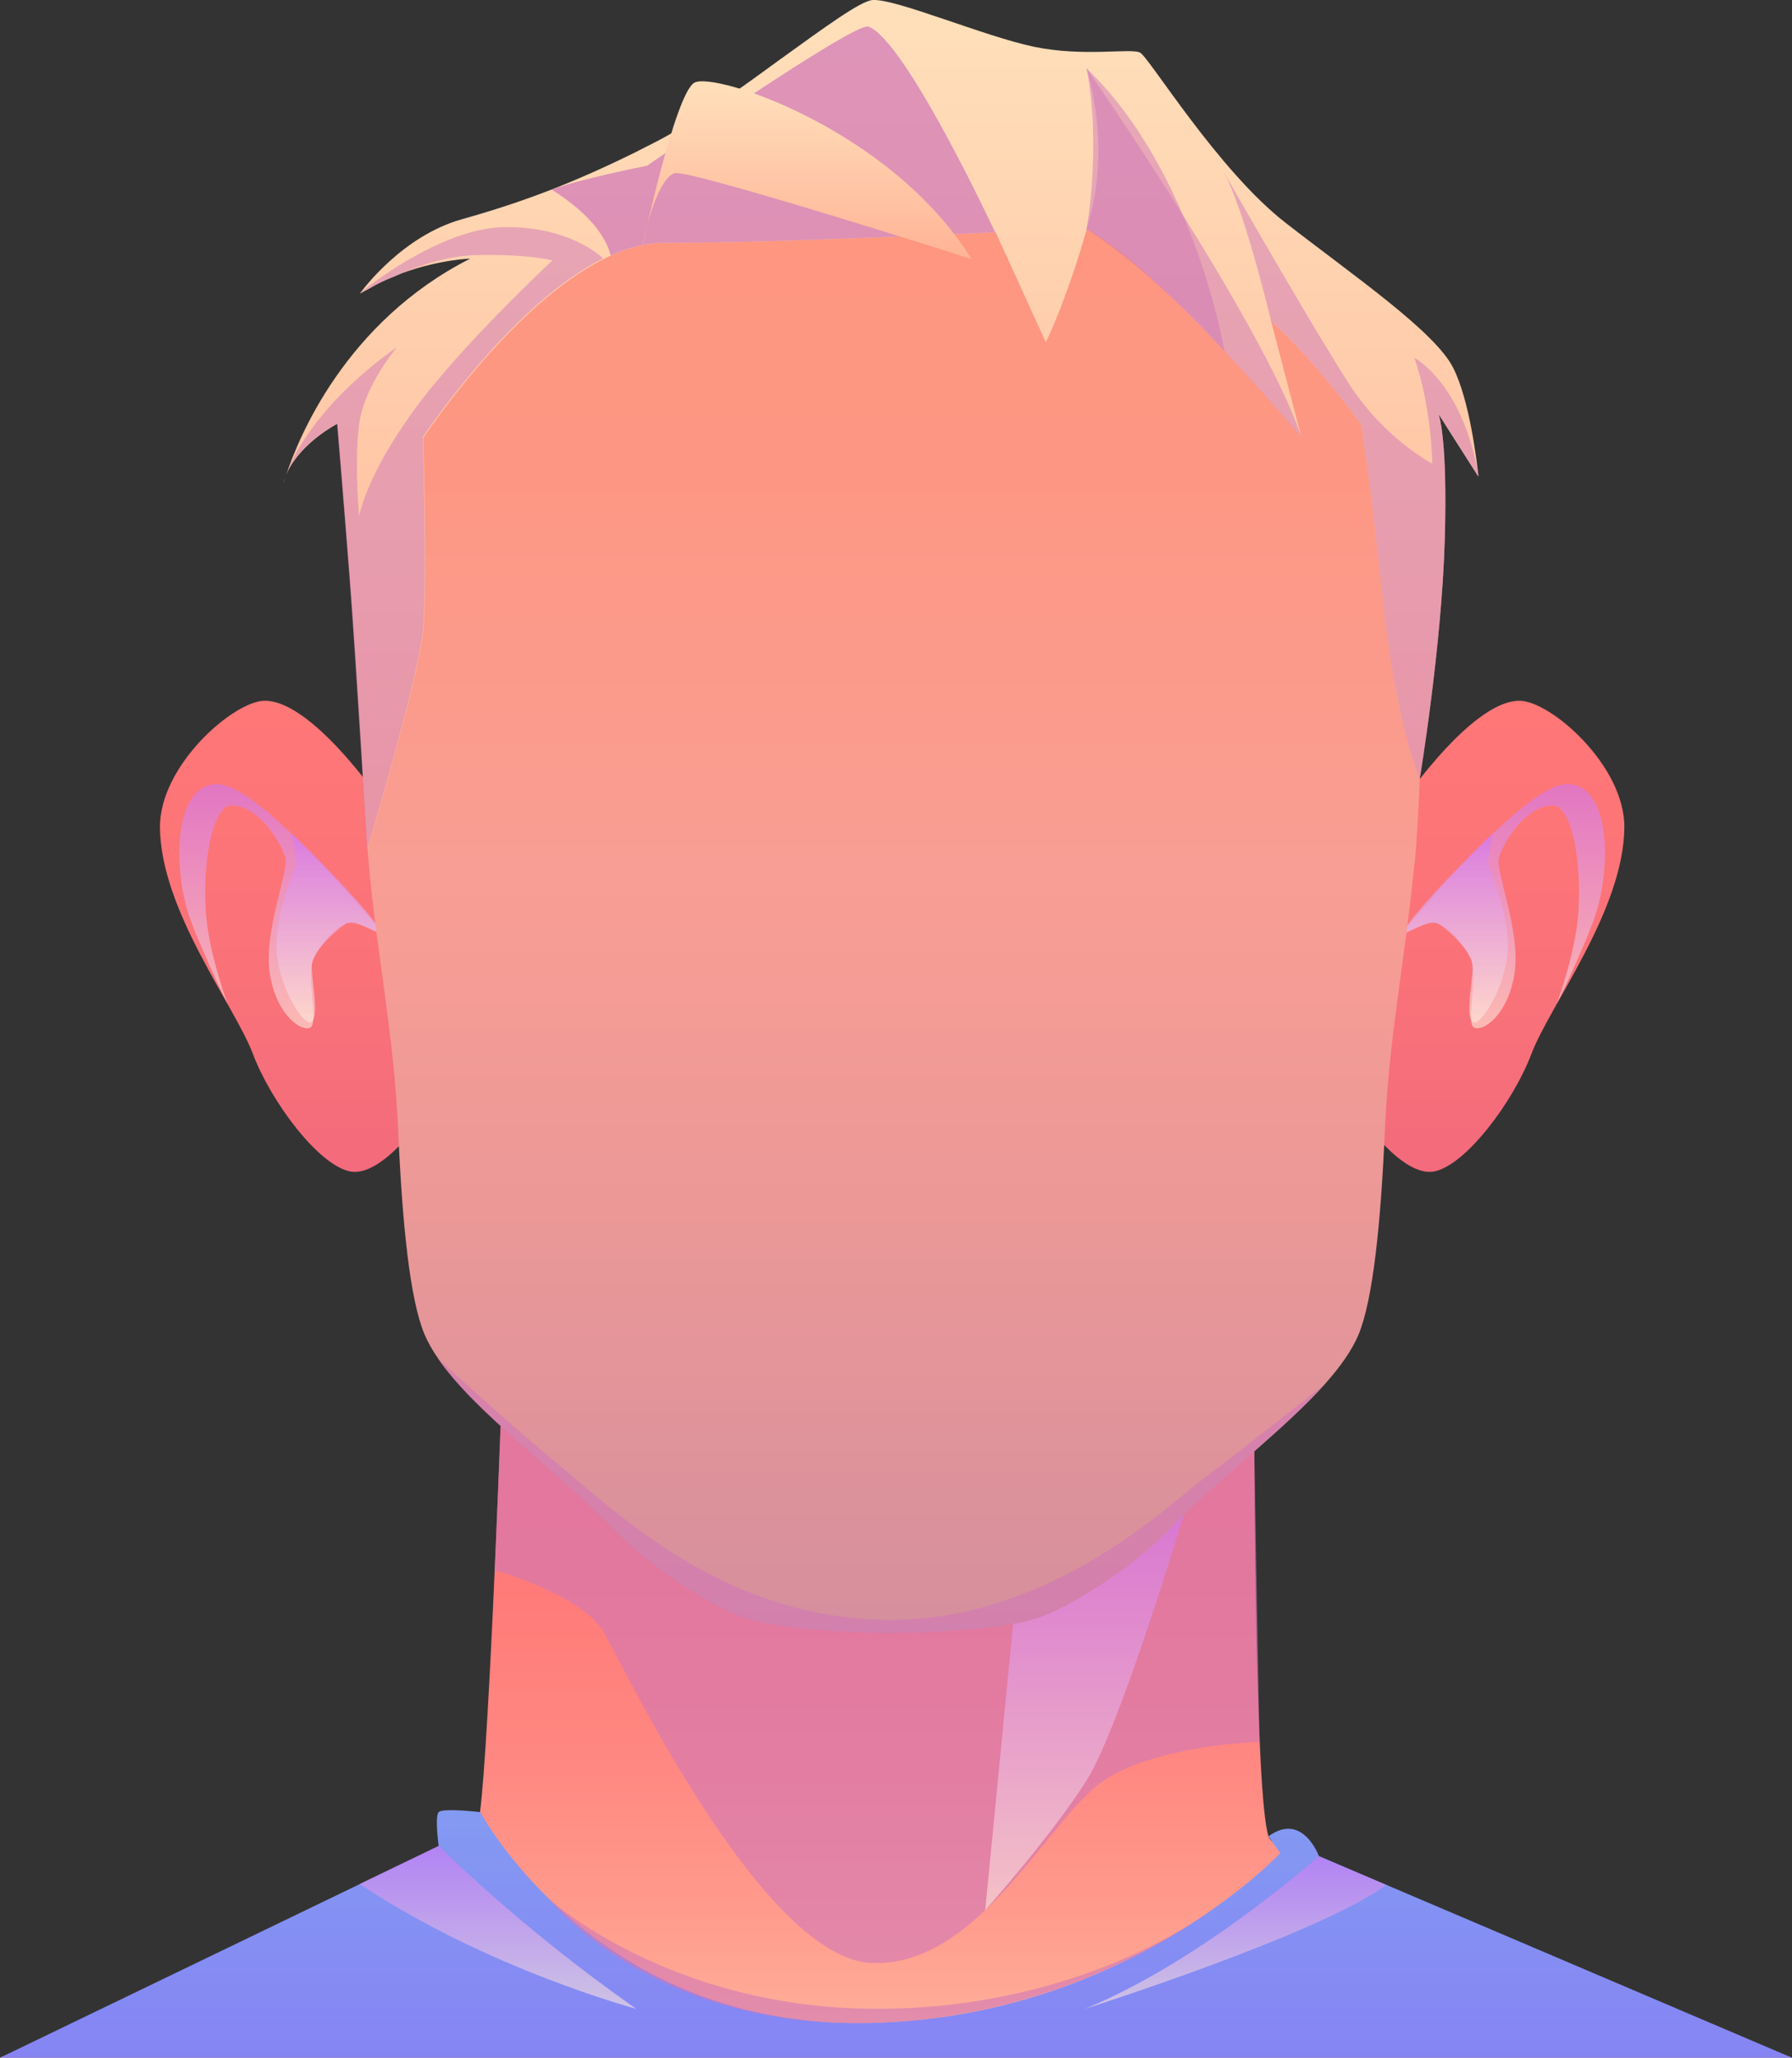 <?xml version="1.0" encoding="UTF-8"?>
<svg xmlns="http://www.w3.org/2000/svg" xmlns:xlink="http://www.w3.org/1999/xlink" viewBox="0 0 97.8 112.26">
  <rect x="0" y="0" width="97.8" height="112.26" fill="#333333" stroke="none"/>
  <defs>
    <style>
      .cls-1 {
        fill: url(#_Áåçûìÿííûé_ãðàäèåíò_89-2);
      }

      .cls-2 {
        fill: url(#_Áåçûìÿííûé_ãðàäèåíò_87-2);
      }

      .cls-3 {
        fill: url(#_Áåçûìÿííûé_ãðàäèåíò_123-5);
      }

      .cls-3, .cls-4, .cls-5, .cls-6, .cls-7, .cls-8, .cls-9, .cls-10, .cls-11, .cls-12 {
        mix-blend-mode: multiply;
      }

      .cls-3, .cls-5, .cls-6, .cls-7, .cls-8, .cls-9, .cls-10, .cls-12 {
        opacity: .6;
      }

      .cls-4 {
        opacity: .72;
      }

      .cls-4, .cls-11, .cls-12 {
        fill: #d177b8;
      }

      .cls-13 {
        fill: url(#_Áåçûìÿííûé_ãðàäèåíò_21);
      }

      .cls-14 {
        isolation: isolate;
      }

      .cls-5 {
        fill: url(#_Áåçûìÿííûé_ãðàäèåíò_123);
      }

      .cls-6 {
        fill: url(#_Áåçûìÿííûé_ãðàäèåíò_123-3);
      }

      .cls-7 {
        fill: url(#_Áåçûìÿííûé_ãðàäèåíò_123-4);
      }

      .cls-8 {
        fill: url(#_Áåçûìÿííûé_ãðàäèåíò_123-6);
      }

      .cls-15 {
        fill: url(#_Áåçûìÿííûé_ãðàäèåíò_163);
      }

      .cls-16 {
        fill: url(#_Áåçûìÿííûé_ãðàäèåíò_89-3);
      }

      .cls-9 {
        fill: url(#_Áåçûìÿííûé_ãðàäèåíò_123-7);
      }

      .cls-17 {
        fill: url(#_Áåçûìÿííûé_ãðàäèåíò_89);
      }

      .cls-10 {
        fill: url(#_Áåçûìÿííûé_ãðàäèåíò_123-2);
      }

      .cls-18 {
        fill: url(#_Áåçûìÿííûé_ãðàäèåíò_67);
      }

      .cls-11 {
        opacity: .5;
      }

      .cls-19 {
        fill: url(#_Áåçûìÿííûé_ãðàäèåíò_87);
      }
    </style>
    <linearGradient id="_Áåçûìÿííûé_ãðàäèåíò_21" data-name="Áåçûìÿííûé ãðàäèåíò 21" x1="48.9" y1="112.26" x2="48.9" y2="77.82" gradientUnits="userSpaceOnUse">
      <stop offset="0" stop-color="#ffb39d"/>
      <stop offset=".23" stop-color="#ff9b8d"/>
      <stop offset=".48" stop-color="#ff8781"/>
      <stop offset=".74" stop-color="#ff7b79"/>
      <stop offset="1" stop-color="#f77"/>
    </linearGradient>
    <linearGradient id="_Áåçûìÿííûé_ãðàäèåíò_67" data-name="Áåçûìÿííûé ãðàäèåíò 67" x1="48.9" y1="112.26" x2="48.9" y2="98.75" gradientUnits="userSpaceOnUse">
      <stop offset="0" stop-color="#8684f4"/>
      <stop offset="1" stop-color="#839af2"/>
    </linearGradient>
    <linearGradient id="_Áåçûìÿííûé_ãðàäèåíò_123" data-name="Áåçûìÿííûé ãðàäèåíò 123" x1="59.22" y1="104.21" x2="59.22" y2="82.35" gradientUnits="userSpaceOnUse">
      <stop offset="0" stop-color="#ffeadb"/>
      <stop offset=".99" stop-color="#d177f4"/>
    </linearGradient>
    <linearGradient id="_Áåçûìÿííûé_ãðàäèåíò_123-2" data-name="Áåçûìÿííûé ãðàäèåíò 123" x1="67.44" y1="109.59" x2="67.44" y2="101.26" xlink:href="#_Áåçûìÿííûé_ãðàäèåíò_123"/>
    <linearGradient id="_Áåçûìÿííûé_ãðàäèåíò_123-3" data-name="Áåçûìÿííûé ãðàäèåíò 123" x1="27.17" y1="109.59" x2="27.17" y2="100.7" xlink:href="#_Áåçûìÿííûé_ãðàäèåíò_123"/>
    <linearGradient id="_Áåçûìÿííûé_ãðàäèåíò_87" data-name="Áåçûìÿííûé ãðàäèåíò 87" x1="81.47" y1="63.93" x2="81.47" y2="38.23" gradientUnits="userSpaceOnUse">
      <stop offset="0" stop-color="#f36b7c"/>
      <stop offset=".42" stop-color="#fa7278"/>
      <stop offset="1" stop-color="#f77"/>
    </linearGradient>
    <linearGradient id="_Áåçûìÿííûé_ãðàäèåíò_123-4" data-name="Áåçûìÿííûé ãðàäèåíò 123" x1="81.98" y1="56.11" x2="81.98" y2="42.78" xlink:href="#_Áåçûìÿííûé_ãðàäèåíò_123"/>
    <linearGradient id="_Áåçûìÿííûé_ãðàäèåíò_123-5" data-name="Áåçûìÿííûé ãðàäèåíò 123" x1="79.32" y1="55.77" x2="79.32" y2="45.44" xlink:href="#_Áåçûìÿííûé_ãðàäèåíò_123"/>
    <linearGradient id="_Áåçûìÿííûé_ãðàäèåíò_87-2" data-name="Áåçûìÿííûé ãðàäèåíò 87" x1="-770.56" y1="63.93" x2="-770.56" y2="38.23" gradientTransform="translate(-754.65) rotate(-180) scale(1 -1)" xlink:href="#_Áåçûìÿííûé_ãðàäèåíò_87"/>
    <linearGradient id="_Áåçûìÿííûé_ãðàäèåíò_123-6" data-name="Áåçûìÿííûé ãðàäèåíò 123" x1="-770.06" y1="56.11" x2="-770.06" y2="42.78" gradientTransform="translate(-754.65) rotate(-180) scale(1 -1)" xlink:href="#_Áåçûìÿííûé_ãðàäèåíò_123"/>
    <linearGradient id="_Áåçûìÿííûé_ãðàäèåíò_123-7" data-name="Áåçûìÿííûé ãðàäèåíò 123" x1="-772.71" y1="55.77" x2="-772.71" y2="45.44" gradientTransform="translate(-754.65) rotate(-180) scale(1 -1)" xlink:href="#_Áåçûìÿííûé_ãðàäèåíò_123"/>
    <linearGradient id="_Áåçûìÿííûé_ãðàäèåíò_163" data-name="Áåçûìÿííûé ãðàäèåíò 163" x1="48.65" y1="89.1" x2="48.65" y2="7.07" gradientUnits="userSpaceOnUse">
      <stop offset="0" stop-color="#d58f9d"/>
      <stop offset=".28" stop-color="#eb9897"/>
      <stop offset=".51" stop-color="#f99e94"/>
      <stop offset=".57" stop-color="#fa9c8f"/>
      <stop offset=".78" stop-color="#fd9783"/>
      <stop offset="1" stop-color="#ff967f"/>
    </linearGradient>
    <linearGradient id="_Áåçûìÿííûé_ãðàäèåíò_89" data-name="Áåçûìÿííûé ãðàäèåíò 89" x1="15.51" y1="26.36" x2="15.51" y2="26.09" gradientUnits="userSpaceOnUse">
      <stop offset="0" stop-color="#ffb396"/>
      <stop offset="1" stop-color="#ffe0bb"/>
    </linearGradient>
    <linearGradient id="_Áåçûìÿííûé_ãðàäèåíò_89-2" data-name="Áåçûìÿííûé ãðàäèåíò 89" x1="48.15" y1="46.36" x2="48.15" y2="0" xlink:href="#_Áåçûìÿííûé_ãðàäèåíò_89"/>
    <linearGradient id="_Áåçûìÿííûé_ãðàäèåíò_89-3" data-name="Áåçûìÿííûé ãðàäèåíò 89" x1="44.05" y1="14.14" x2="44.05" y2="4.44" xlink:href="#_Áåçûìÿííûé_ãðàäèåíò_89"/>
  </defs>
  <g class="cls-14">
    <g id="Layer_2" data-name="Layer 2">
      <g id="layer1">
        <g>
          <g>
            <g>
              <path class="cls-13" d="m27.32,77.82s-.72,19.67-1.22,21.61S0,112.26,0,112.26h97.8s-27.82-9.83-28.57-12.08c-.75-2.25-.77-21-.77-21l-41.13-1.36Z"/>
              <path class="cls-18" d="m26.2,98.86s-2.04-.24-2.26,0c-.22.24,0,1.85,0,1.85L0,112.26h97.8l-25.82-11s-.89-2.44-2.75-1.08l.64.92s-8.66,9.27-23.1,9.27-20.56-11.51-20.56-11.51Z"/>
              <path class="cls-12" d="m27,85.66s4.82,1.35,5.99,3.44c1.17,2.08,8.66,17.74,14.58,17.99,5.91.25,9.75-8.08,12.74-10s8.43-2.06,8.43-2.06l-.29-15.86-41.13-1.36-.32,7.84Z"/>
              <path class="cls-5" d="m55.29,88.6l-1.52,15.61s3.67-4.12,5.55-7.11c1.87-3,5.37-14.74,5.37-14.74l-9.4,6.25Z"/>
              <path class="cls-10" d="m71.97,101.26s-6.28,5.66-12.75,8.33c0,0,12.84-4.08,16.43-6.76l-3.68-1.57Z"/>
              <path class="cls-6" d="m23.94,100.7s4.41,4.44,10.78,8.89c0,0-8.13-2.17-15.09-6.81l4.31-2.08Z"/>
              <path class="cls-12" d="m29.97,103.6s6.55,5.99,17.9,5.99,18.23-5.38,18.23-5.38c0,0-7.82,6.16-19.34,6.16s-16.79-6.76-16.79-6.76Z"/>
            </g>
            <g>
              <path class="cls-19" d="m76.06,44.45s4.09-6.23,6.87-6.22c1.69,0,5.77,3.55,5.72,6.94-.06,4.53-4.07,9.68-5.07,12.32-1,2.64-3.59,6.08-5.31,6.42-1.72.33-3.96-2.93-3.96-2.93,0,0,.84-12.43,1.76-16.54Z"/>
              <path class="cls-7" d="m76.36,51.08s6.72-8.3,9.16-8.3,2.44,4.72,1.46,7.41c-.68,1.87-2.01,4.56-2.01,4.56,0,0,1.06-2.89,1.18-5.06.19-3.33-.55-5.75-1.39-5.75-1.55.01-2.76,2.12-2.96,2.87-.19.75,1.22,4.04.85,6.33-.37,2.29-1.75,3.17-2.21,2.92-.46-.25.25-2.83-.17-3.75-.42-.92-1.62-2.25-2.33-1.96-.71.29-1.58.72-1.58.72Z"/>
              <path class="cls-3" d="m76.36,51.08s1.66-.99,2.16-.67,1.78,1.47,1.84,2.19-.41,2.78,0,3.14c.41.36,1.87-1.96,1.93-4.01.07-2.05-1.08-4.41-1.08-4.69s.27-1.59.27-1.59c0,0-3.9,3.69-5.11,5.64Z"/>
            </g>
            <g>
              <path class="cls-2" d="m21.32,44.45s-4.09-6.23-6.87-6.22c-1.69,0-5.77,3.55-5.72,6.94.06,4.53,4.07,9.68,5.07,12.32s3.59,6.08,5.31,6.42c1.72.33,3.96-2.93,3.96-2.93,0,0-.84-12.43-1.76-16.54Z"/>
              <path class="cls-8" d="m21.02,51.08s-6.72-8.3-9.16-8.3-2.44,4.72-1.46,7.41c.68,1.87,2.01,4.56,2.01,4.56,0,0-1.06-2.89-1.18-5.06-.19-3.33.55-5.75,1.39-5.75,1.55.01,2.76,2.12,2.96,2.87.19.75-1.22,4.04-.85,6.33.37,2.29,1.75,3.17,2.21,2.92.46-.25-.25-2.83.17-3.75.42-.92,1.62-2.25,2.33-1.96.71.29,1.58.72,1.58.72Z"/>
              <path class="cls-9" d="m21.02,51.08s-1.66-.99-2.16-.67-1.78,1.47-1.84,2.19c-.05.72.41,2.78,0,3.14-.41.36-1.87-1.96-1.93-4.01-.07-2.05,1.08-4.41,1.08-4.69s-.27-1.59-.27-1.59c0,0,3.9,3.69,5.11,5.64Z"/>
            </g>
            <g>
              <path class="cls-15" d="m77.19,47.11c-.45,4.88-1.39,9.44-1.61,14.55-.22,5.11-.65,9.26-1.44,11.16-.36.85-.99,1.74-1.79,2.64h0c-2.27,2.56-5.88,5.24-8.32,7.76-.92.95-1.88,1.76-2.79,2.43,0,0,0,0-.01,0-1.82,1.35-3.43,2.16-4.2,2.47-2.33.96-8.37.96-8.37.96,0,0-6.04,0-8.37-.96-1.15-.47-4.22-2.05-7-4.91-2.89-2.98-7.39-6.18-9.4-9.13-.3-.43-.54-.86-.72-1.28-.8-1.9-1.22-6.05-1.44-11.16-.22-5.11-1.17-9.66-1.61-14.55-.44-4.89-1-21.82.44-25.71,1.45-3.89,18.55-14.33,28.1-14.33,6.7,0,17.13,5.14,23.25,9.56,2.6,1.87,4.42,3.61,4.85,4.77,1.45,3.89.89,20.83.45,25.71Z"/>
              <path class="cls-12" d="m72.34,75.47c-2.27,2.55-5.88,5.24-8.32,7.76-.92.95-1.88,1.76-2.79,2.43,0,0,0,0-.01,0-1.82,1.35-3.43,2.16-4.2,2.47-2.33.96-8.37.96-8.37.96,0,0-6.04,0-8.37-.96-1.15-.47-4.22-2.05-7-4.91-2.89-2.98-7.39-6.18-9.4-9.13,0,0,3.27,3.04,6.73,5.92,3.46,2.88,9.21,8.36,18.04,8.36s15.45-6.55,16.83-7.55c1.36-.98,6.69-5.21,6.87-5.35Z"/>
            </g>
          </g>
          <g>
            <path class="cls-17" d="m15.46,26.36c.02-.07.05-.16.09-.28-.04.09-.07.18-.09.28Z"/>
            <path class="cls-1" d="m78.49,22.53c.09.24.51,1.61.36,6.89-.17,5.91-1.37,13.09-1.37,13.09,0,0-1.3-3.06-2-9.69-.7-6.63-1.18-9.65-1.18-9.65,0,0-2.53-3.54-4.93-5.65l1.65,6.31h0s-.07-.08-.15-.17c-1.12-1.33-8.17-9.47-11.56-11.17,0,0-.89,3.32-2.23,6.18l-2.74-5.99h-.22c-1.65.09-12.24.57-17.88.57-.95,0-1.92.26-2.89.69-.13.05-.26.12-.4.19-5.09,2.54-9.85,9.76-9.85,9.76,0,0,.24,7.9,0,10.51-.24,2.62-3.05,11.95-3.05,11.95,0,0-.62-10.44-.96-14.82-.34-4.37-.68-8.41-.68-8.41,0,0-1.92.98-2.72,2.62,0,0,0,.01,0,.02-.03.05-.05.1-.07.15.66-2.01,3.24-8.35,10.04-11.8,0,0-1.65.04-3.71.79-.16.07-.32.13-.47.2-.44.17-.89.38-1.34.65-.06.03-.13.07-.19.1-.16.09-.27.15-.31.17h0c.16-.23,2.33-3.15,5.57-4.06,1.67-.47,3.25-.98,4.92-1.63,1.45-.57,2.95-1.23,4.66-2.08h.02s0-.01.03-.03c.31-.15.63-.32.95-.48,2.05-1.05,4.61-2.91,6.84-4.54.01,0,.02-.01.03-.02C44.99,1.5,46.98.04,47.63,0c1.28-.07,6.05,1.97,8.79,2.55,2.74.57,5.29.06,5.8.32.5.26,4.26,6.44,7.96,9.3,3.69,2.87,8.15,5.93,9.13,7.9.91,1.79,1.3,5.22,1.37,5.83,0,.01,0,.03,0,.05s0,.03,0,.05l-2.21-3.47Z"/>
            <path class="cls-11" d="m23.08,23.89s.24,7.9,0,10.51c-.24,2.62-3.05,11.95-3.05,11.95,0,0-.62-10.44-.96-14.82-.34-4.37-.68-8.41-.68-8.41,0,0-1.92.98-2.72,2.62,1.59-3.89,5.99-6.79,5.99-6.79,0,0-1.78,2.08-2.06,4.2-.27,2.13,0,5.01,0,5.01,0,0,.36-2.17,2.99-5.78s7.56-8.17,7.56-8.17c0,0-1.32-.37-4.24-.29-1.36.04-2.81.5-3.98.98-.65.26-1.21.53-1.62.74-.13.07-.25.12-.38.2-.16.09-.27.15-.31.17.3-.25,4.39-3.56,7.9-3.62,3.65-.05,5.4,1.71,5.4,1.71-5.09,2.54-9.85,9.76-9.85,9.76Z"/>
            <path class="cls-4" d="m54.32,12.68h-.22c-1.65.09-12.24.57-17.88.57-.95,0-1.92.26-2.89.69-.44-1.69-2.25-2.99-3.22-3.59,1.45-.57,5.21-1.31,5.21-1.31,0,0,11.33-7.87,12.08-7.59,2.04.77,6.91,11.22,6.91,11.22Z"/>
            <path class="cls-11" d="m71.01,23.83s-.07-.07-.15-.17c-1.12-1.33-8.17-9.47-11.56-11.17,0,0,.83-4.48,0-8.77,0,0,9.61,13.86,11.72,20.11Z"/>
            <path class="cls-11" d="m78.49,22.53c.09.24.51,1.61.36,6.89-.17,5.91-1.37,13.09-1.37,13.09,0,0-1.3-3.06-2-9.69-.7-6.63-1.18-9.65-1.18-9.65,0,0-2.53-3.54-4.93-5.65,0,0-1.37-5.82-2.54-8.06.79,1.39,5.11,8.89,6.84,11.55,1.91,2.93,4.5,4.29,4.5,4.29,0,0-.04-3.11-.98-5.78,0,0,2.62,1.35,3.5,6.43,0,.01,0,.03,0,.05l-2.21-3.47Z"/>
            <path class="cls-11" d="m59.29,12.49s3.52,2.19,7.54,6.68c0,0-1.61-9.76-7.54-15.45,0,0,1.48,4.35,0,8.77Z"/>
            <path class="cls-16" d="m35.08,13.37s1.75-8.19,2.8-8.85c1.05-.66,10.77,2.55,15.14,9.61,0,0-15.57-4.97-16.23-4.68-1.07.47-1.72,3.91-1.72,3.91Z"/>
          </g>
        </g>
      </g>
    </g>
  </g>
</svg>
